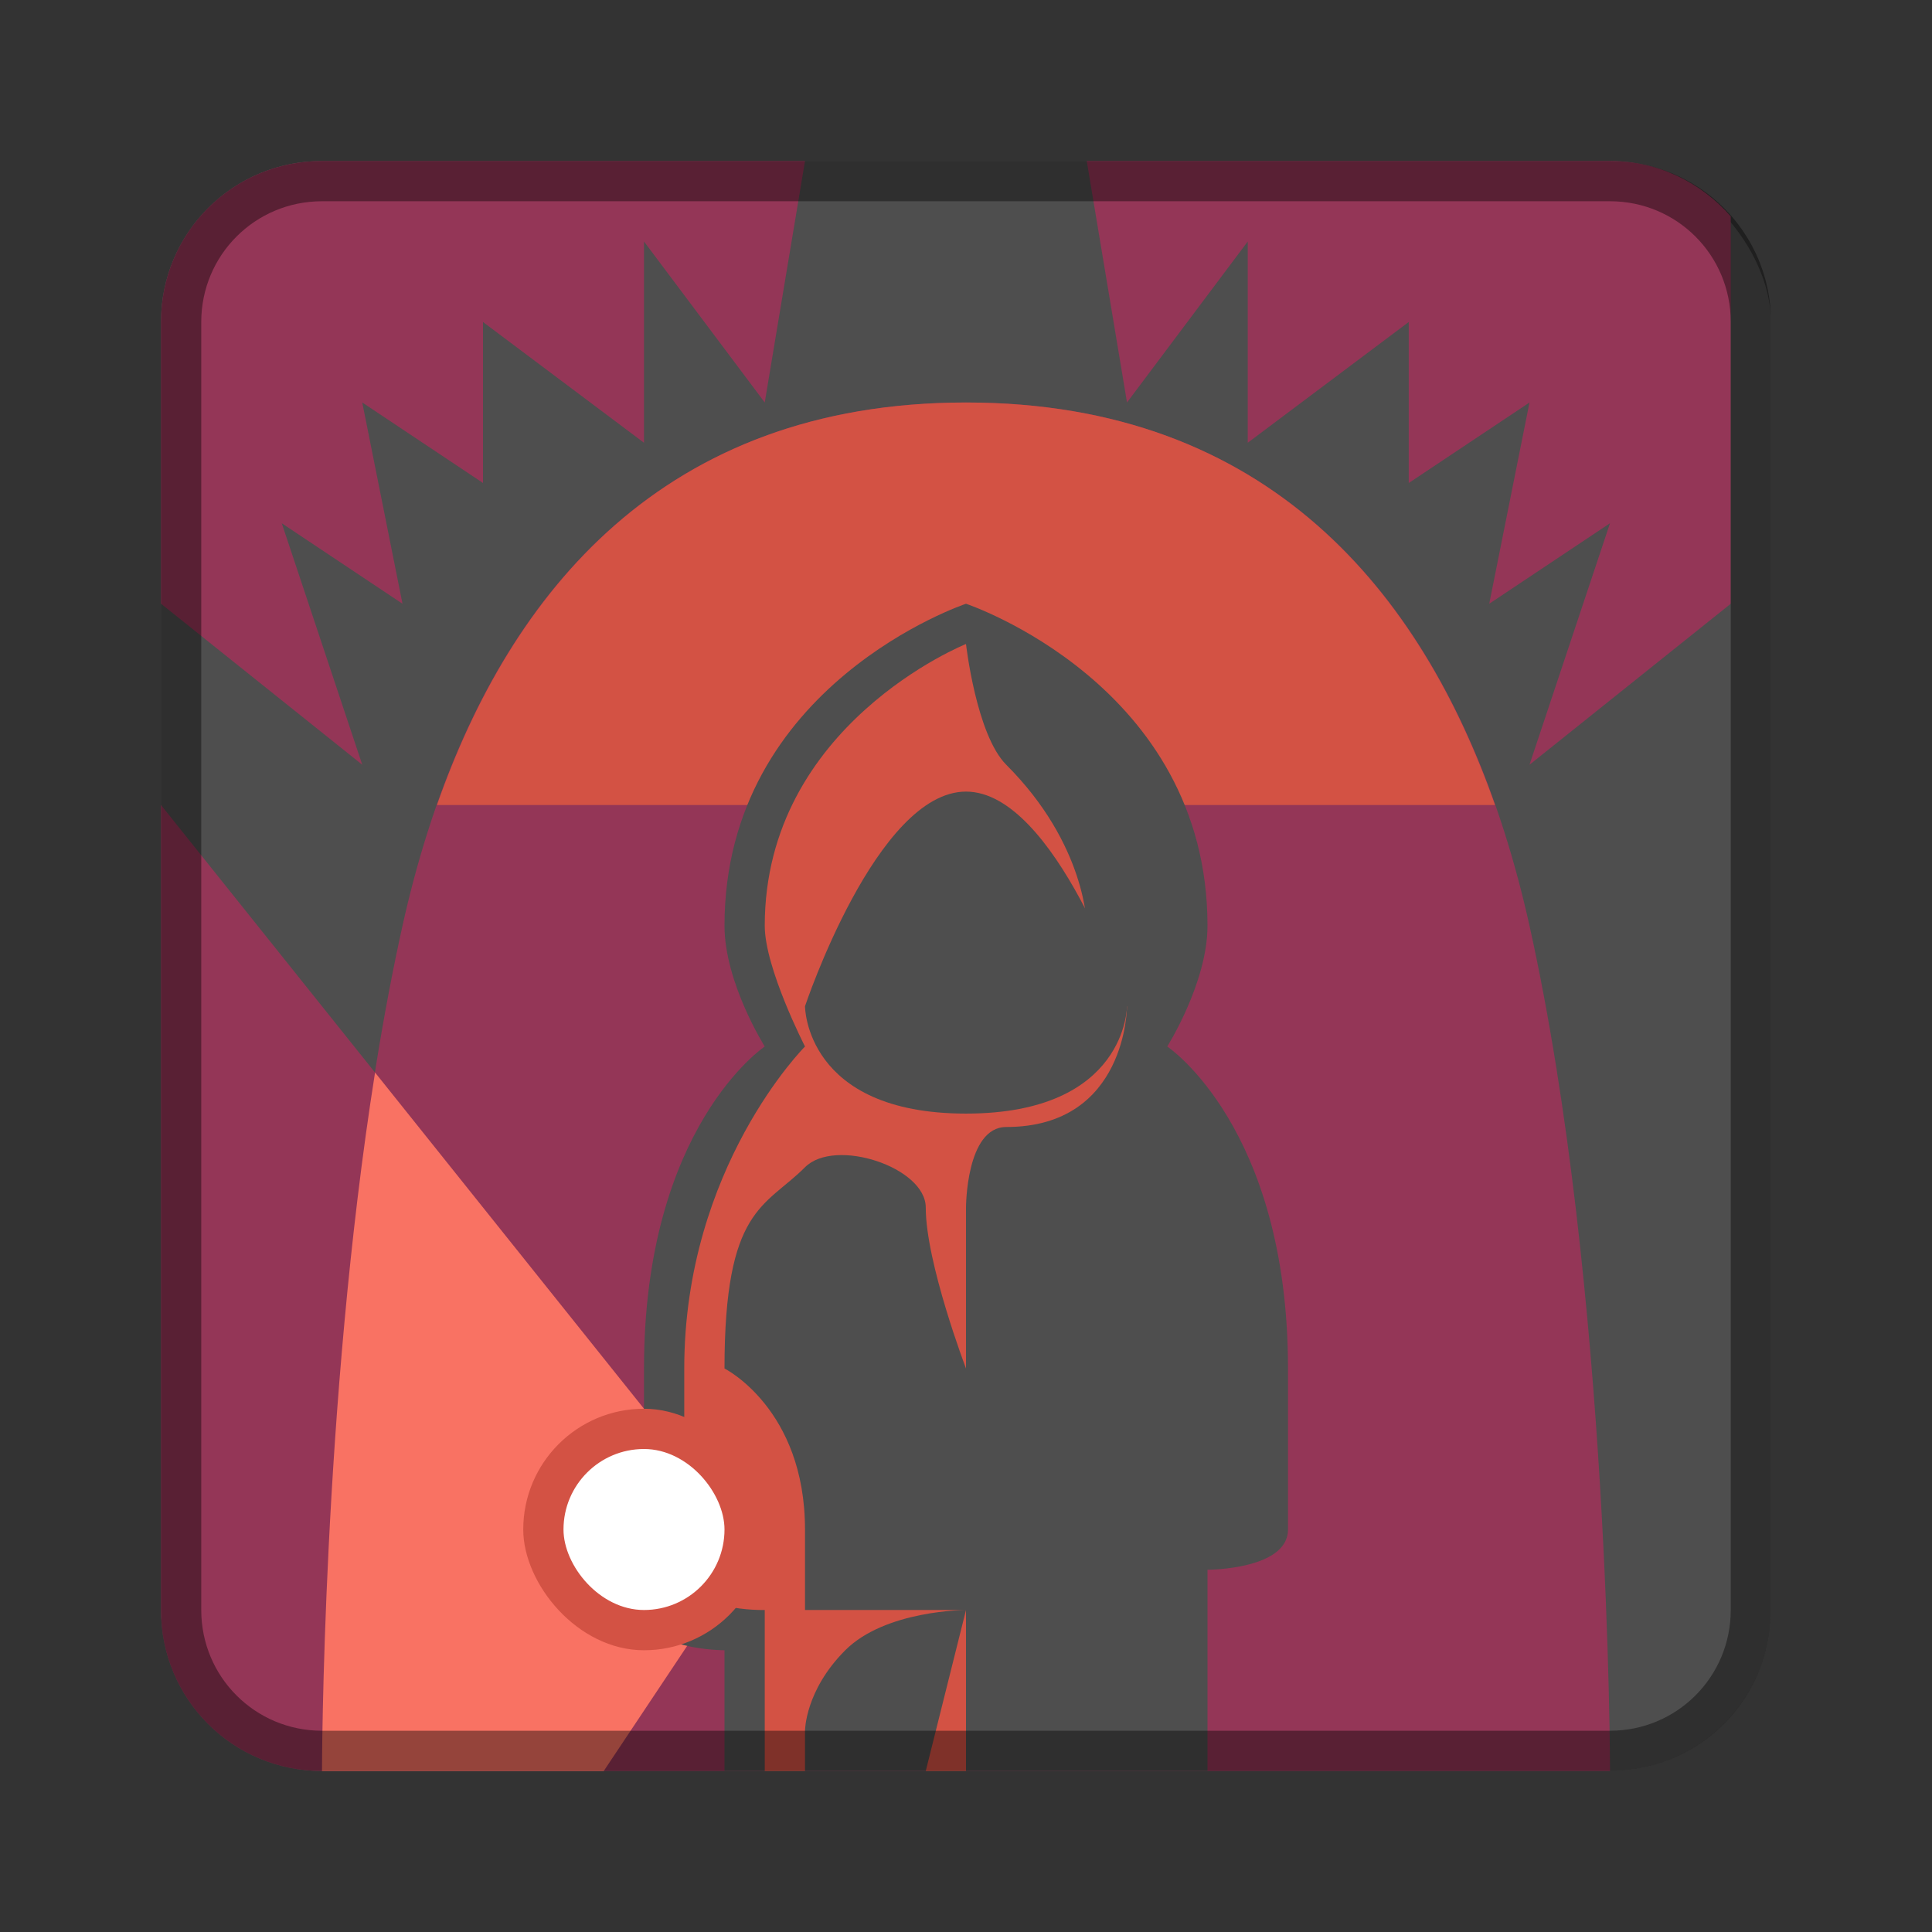 <?xml version="1.0" encoding="UTF-8" standalone="no"?>
<!-- Created with Inkscape (http://www.inkscape.org/) -->

<svg
   xmlns:dc="http://purl.org/dc/elements/1.1/"
   xmlns:cc="http://creativecommons.org/ns#"
   xmlns:rdf="http://www.w3.org/1999/02/22-rdf-syntax-ns#"
   xmlns:svg="http://www.w3.org/2000/svg"
   xmlns="http://www.w3.org/2000/svg"
   xmlns:sodipodi="http://sodipodi.sourceforge.net/DTD/sodipodi-0.dtd"
   xmlns:inkscape="http://www.inkscape.org/namespaces/inkscape"
   width="48px"
   height="48px"
   viewBox="0 0 48 48"
   version="1.1"
   id="SVGRoot"
   inkscape:version="0.92.4 (5da689c313, 2019-01-14)"
   sodipodi:docname="penumbra-bp.svg">
  <rect x="0" y="0" width="48" height="48" fill="#333333" stroke="none"/>
  <defs
     id="defs815" />
  <sodipodi:namedview
     id="base"
     pagecolor="#ffffff"
     bordercolor="#666666"
     borderopacity="1.0"
     inkscape:pageopacity="0.0"
     inkscape:pageshadow="2"
     inkscape:zoom="27.265384"
     inkscape:cx="16.490767"
     inkscape:cy="31.047083"
     inkscape:document-units="px"
     inkscape:current-layer="layer1"
     showgrid="true"
     inkscape:window-width="1920"
     inkscape:window-height="1017"
     inkscape:window-x="-8"
     inkscape:window-y="-8"
     inkscape:window-maximized="1"
     inkscape:grid-bbox="true"
     inkscape:snap-global="true">
    <inkscape:grid
       type="xygrid"
       id="grid1371" />
  </sodipodi:namedview>
  <g
     inkscape:label="Layer 1"
     inkscape:groupmode="layer"
     id="layer1">
    <rect
       style="opacity:1;vector-effect:none;fill:#4e4e4e;fill-opacity:1;fill-rule:evenodd;stroke:none;stroke-width:4;stroke-linecap:round;stroke-linejoin:round;stroke-miterlimit:4;stroke-dasharray:none;stroke-dashoffset:0;stroke-opacity:1;paint-order:stroke fill markers"
       id="rect1373"
       width="40"
       height="40"
       x="4"
       y="4"
       ry="4" />
    <path
       style="fill:#943657;stroke:none;stroke-width:1px;stroke-linecap:butt;stroke-linejoin:miter;stroke-opacity:1"
       d="M 8 4 C 5.784 4 4 5.784 4 8 L 4 15 L 9 19 L 7 13 L 10 15 L 9 10 L 12 12 L 12 8 L 16 11 L 16 6 L 19 10 L 20 4 L 8 4 z M 27 4 L 28 10 L 31 6 L 31 11 L 35 8 L 35 12 L 38 10 L 37 15 L 40 13 L 38 19 L 43 15 L 43 5.375 C 42.268 4.538 41.204 4 40 4 L 27 4 z "
       id="path826" />
    <path
       style="fill:#943657;stroke:none;stroke-width:1px;stroke-linecap:butt;stroke-linejoin:miter;stroke-opacity:1"
       d="M 4 20 L 4 40 C 4 42.216 5.784 44 8 44 L 15 44 L 19 38 L 16 35 L 4 20 z "
       id="path861" />
    <path
       style="fill:#943657;stroke:none;stroke-width:1px;stroke-linecap:butt;stroke-linejoin:miter;stroke-opacity:1"
       d="m 8,44 c 0,0 0,-12 2,-21 1.381,-6.217 5,-13 14,-13 9,0 12.619,6.783 14,13 2,9 2,21 2,21 z"
       id="path817"
       inkscape:connector-curvature="0"
       sodipodi:nodetypes="cszscc" />
    <path
       style="fill:#d35244;stroke:none;stroke-width:1px;stroke-linecap:butt;stroke-linejoin:miter;stroke-opacity:1"
       d="M 24 10 C 16.442 10 12.687 14.786 10.857 20 L 37.143 20 C 35.313 14.786 31.558 10 24 10 z "
       id="path817-6" />
    <path
       style="fill:#f97263;stroke:none;stroke-width:1px;stroke-linecap:butt;stroke-linejoin:miter;stroke-opacity:1"
       d="M 9.318 26.646 C 8.004 34.93 8 44 8 44 L 15 44 L 19 38 L 16 35 L 9.318 26.646 z "
       id="path817-3" />
    <path
       style="fill:#4e4e4e;stroke:none;stroke-width:1px;stroke-linecap:butt;stroke-linejoin:miter;stroke-opacity:1"
       d="m 24,15 c 0,0 -6,2 -6,8 0,1.414 1,3 1,3 0,0 -3,2 -3,8 v 6 c 0,1 2,1 2,1 v 3 h 6 6 v -5 c 0,0 2,0 2,-1 v -4 c 0,-6 -3,-8 -3,-8 0,0 1,-1.586 1,-3 0,-6 -6,-8 -6,-8 z"
       id="path819"
       inkscape:connector-curvature="0"
       sodipodi:nodetypes="cscsscccccsscsc" />
    <path
       style="fill:#d35244;stroke:none;stroke-width:1px;stroke-linecap:butt;stroke-linejoin:miter;stroke-opacity:1"
       d="M 24 16 C 24 16 19 18 19 23 C 19 24.054 20 26 20 26 C 20 26 17 29 17 34 L 17 39 C 17 40.054 19 40 19 40 L 19 44 L 20 44 L 20 43 C 20 43 20 42 21 41 C 22 40 24 40 24 40 L 20 40 L 20 38 C 20 35 18 34 18 34 C 18 30 19 30 20 29 C 20.745 28.255 23 29 23 30 C 23 31.374 24 34 24 34 L 24 30 C 24 30 24 28 25 28 C 28 28 28 25 28 25 L 24 27 L 24 25 L 27 23 C 27 23 27 21 25 19 C 24.255 18.255 24 16 24 16 z M 24 40 L 23 44 L 24 44 L 24 40 z "
       id="path847" />
    <path
       style="fill:#4e4e4e;stroke:none;stroke-width:1.333px;stroke-linecap:butt;stroke-linejoin:miter;stroke-opacity:1"
       d="m 20,25 c 0,0 1.778,-5.333 4,-5.333 2.222,0 4,5.333 4,5.333 0,0 0,2.667 -4,2.667 C 20,27.667 20,25 20,25 Z"
       id="path837"
       inkscape:connector-curvature="0"
       sodipodi:nodetypes="cscsc" />
    <rect
       style="opacity:1;vector-effect:none;fill:#d35244;fill-opacity:1;fill-rule:evenodd;stroke:none;stroke-width:2;stroke-linecap:round;stroke-linejoin:round;stroke-miterlimit:4;stroke-dasharray:none;stroke-opacity:1;paint-order:stroke fill markers"
       id="rect839"
       width="6"
       height="6"
       x="13"
       y="35"
       ry="3" />
    <rect
       style="opacity:1;vector-effect:none;fill:#ffffff;fill-opacity:1;fill-rule:evenodd;stroke:none;stroke-width:2;stroke-linecap:round;stroke-linejoin:round;stroke-miterlimit:4;stroke-dasharray:none;stroke-opacity:1;paint-order:stroke fill markers"
       id="rect841"
       width="4"
       height="4"
       x="14"
       y="36"
       ry="2" />
    <path
       style="opacity:0.4;vector-effect:none;fill:#000000;fill-opacity:1;fill-rule:evenodd;stroke:none;stroke-width:4;stroke-linecap:round;stroke-linejoin:round;stroke-miterlimit:4;stroke-dasharray:none;stroke-dashoffset:0;stroke-opacity:1;paint-order:stroke fill markers"
       d="M 8 4 C 5.784 4 4 5.784 4 8 L 4 40 C 4 42.216 5.784 44 8 44 L 40 44 C 42.216 44 44 42.216 44 40 L 44 8 C 44 5.784 42.216 4 40 4 L 8 4 z M 8 5 L 40 5 C 41.662 5 43 6.338 43 8 L 43 40 C 43 41.662 41.662 43 40 43 L 8 43 C 6.338 43 5 41.662 5 40 L 5 8 C 5 6.338 6.338 5 8 5 z "
       id="rect826" />
  </g>
</svg>
